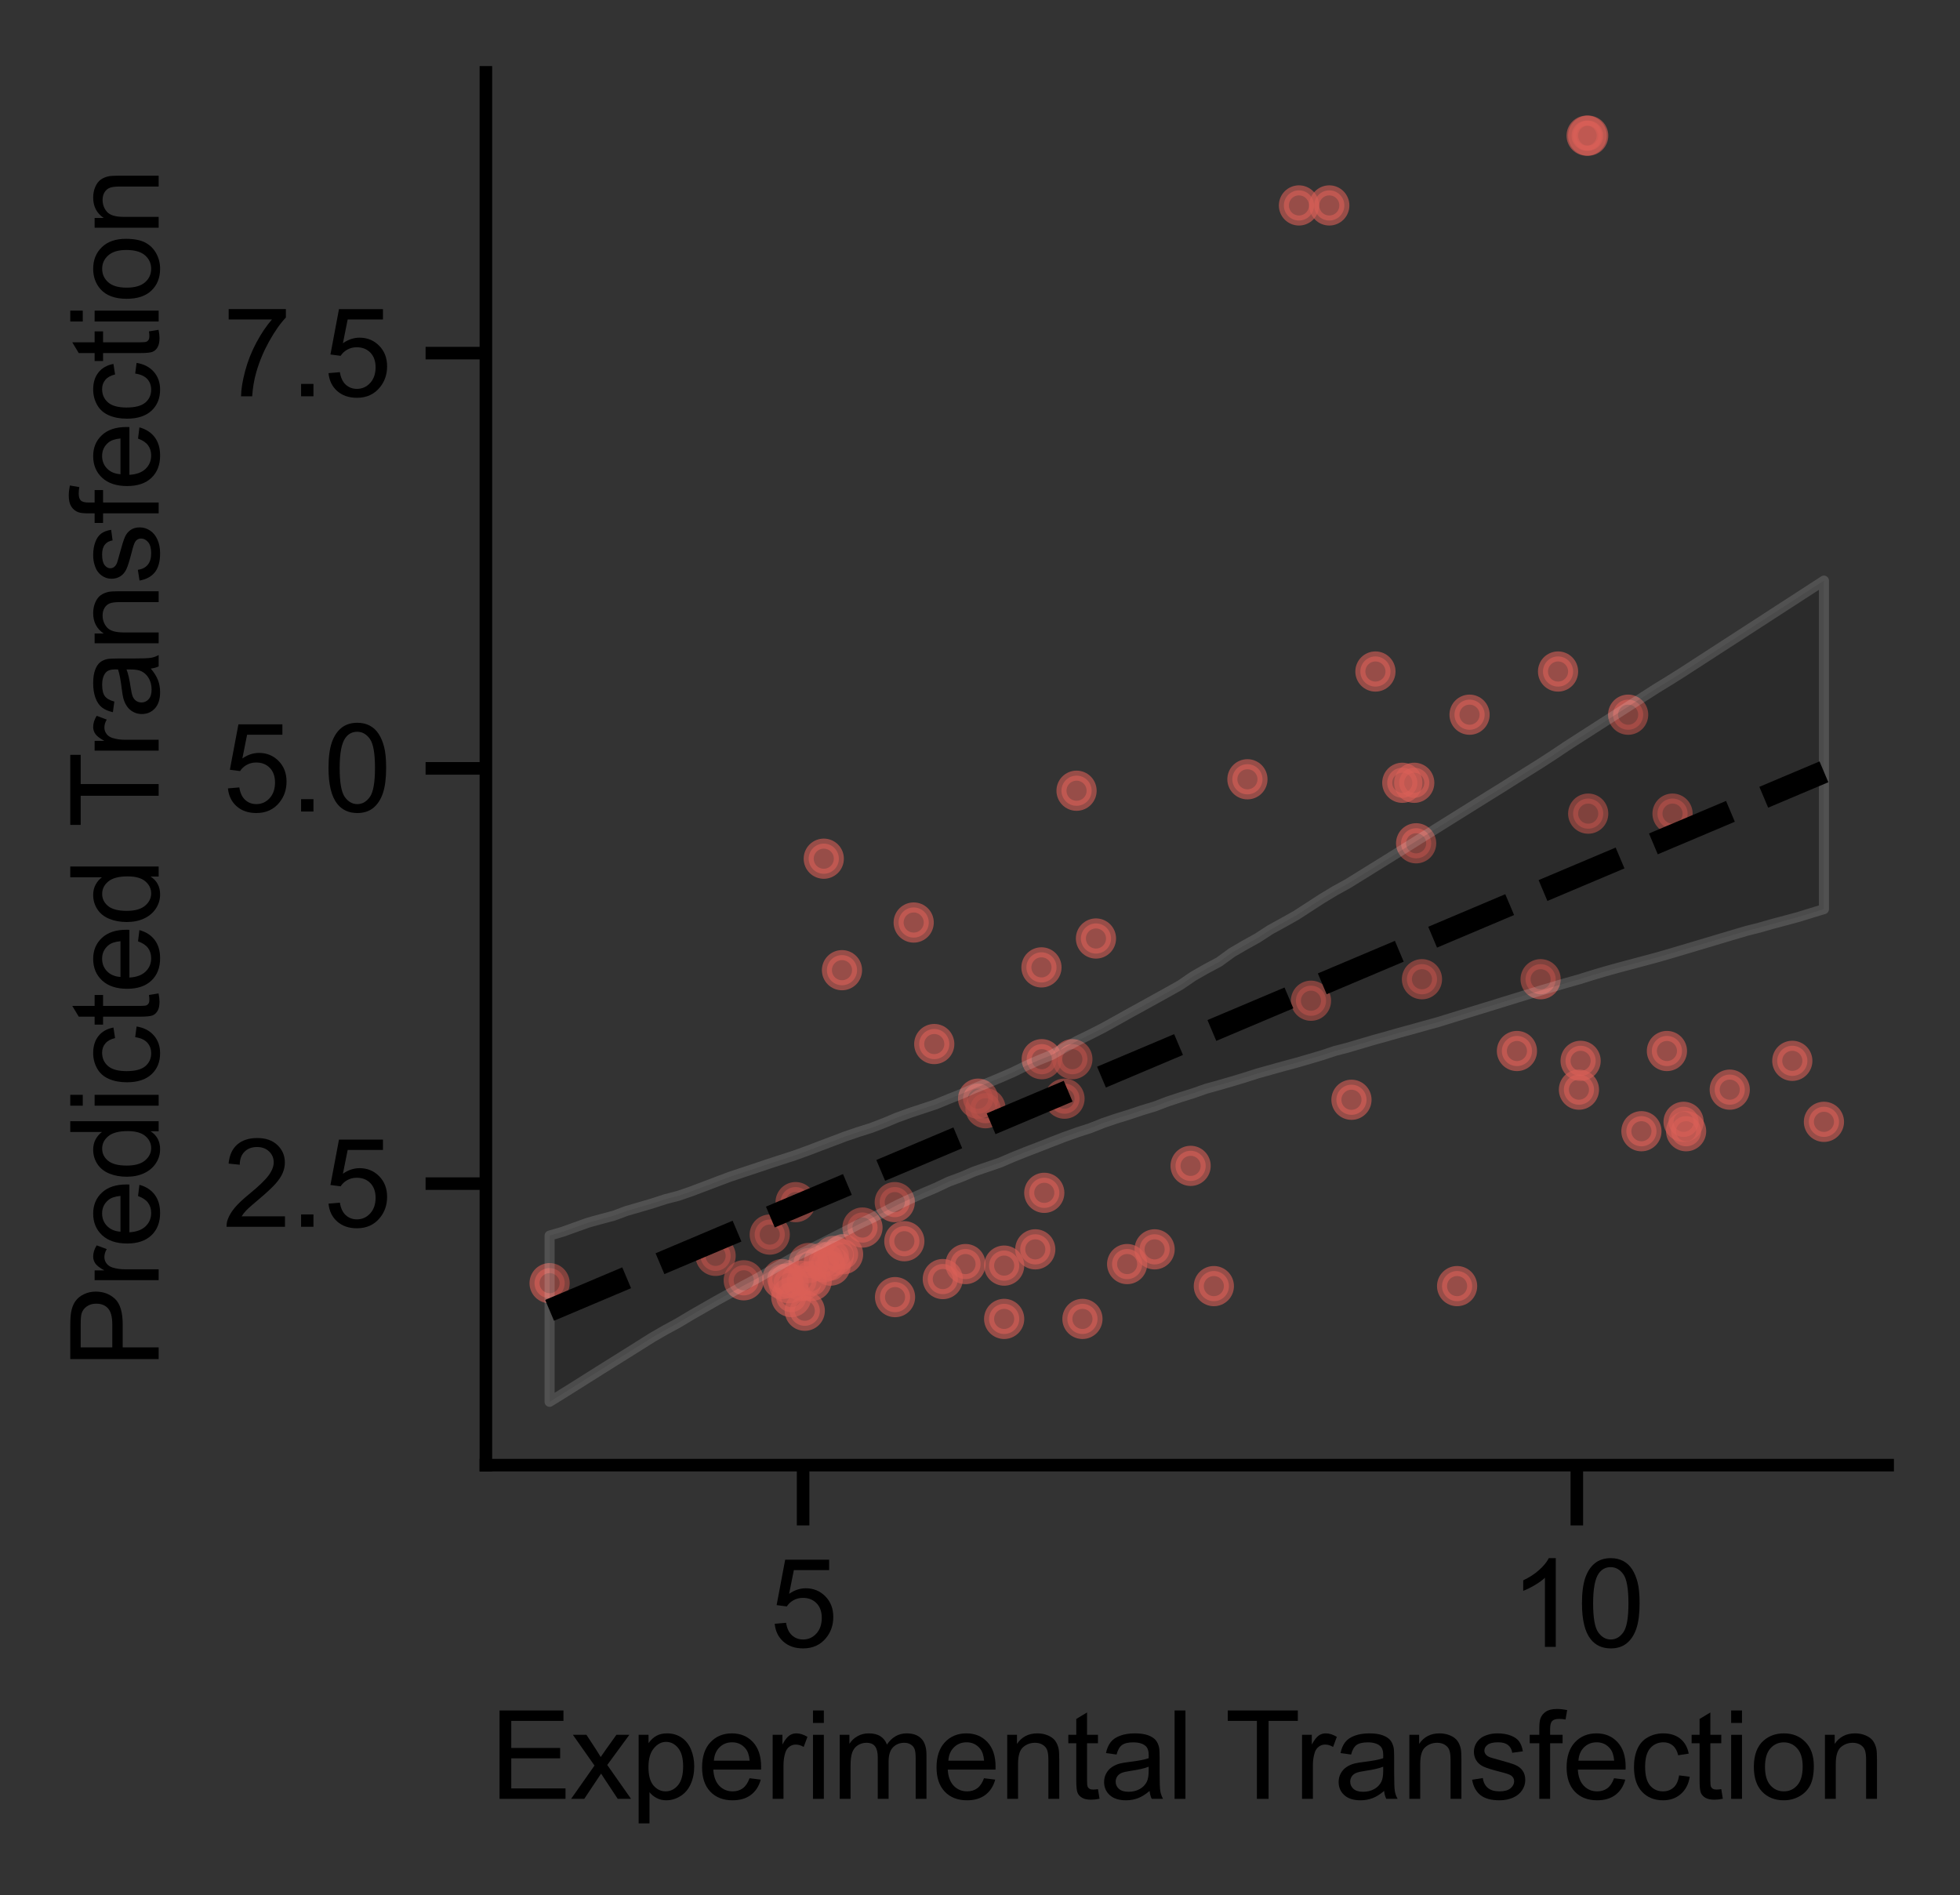 <?xml version="1.0" encoding="utf-8" standalone="no"?>
<!DOCTYPE svg PUBLIC "-//W3C//DTD SVG 1.1//EN"
  "http://www.w3.org/Graphics/SVG/1.1/DTD/svg11.dtd">
<svg xmlns:xlink="http://www.w3.org/1999/xlink" width="195.054pt" height="188.595pt" viewBox="0 0 195.054 188.595" xmlns="http://www.w3.org/2000/svg" version="1.1">
 <rect x="0" y="0" width="195.054" height="188.595" fill="#333333" stroke="none"/>
 <defs>
  <style type="text/css">*{stroke-linejoin: round; stroke-linecap: butt}</style>
 </defs>
 <g id="figure_1">
  <g id="patch_1">
   <path d="M 0 188.595 
L 195.054 188.595 
L 195.054 0 
L 0 0 
L 0 188.595 
z
" style="fill: none"/>
  </g>
  <g id="axes_1">
   <g id="patch_2">
    <path d="M 48.354 145.8 
L 187.854 145.8 
L 187.854 7.2 
L 48.354 7.2 
L 48.354 145.8 
z
" style="fill: none"/>
   </g>
   <g id="matplotlib.axis_1">
    <g id="xtick_1">
     <g id="line2d_1">
      <defs>
       <path id="m40807f1b9c" d="M 0 0 
L 0 6 
" style="stroke: #000000; stroke-width: 1.25"/>
      </defs>
      <g>
       <use xlink:href="#m40807f1b9c" x="79.922" y="145.8" style="stroke: #000000; stroke-width: 1.25"/>
      </g>
     </g>
     <g id="text_1">
      <!-- 5 -->
      <g transform="translate(76.585 163.889) scale(0.12 -0.12)">
       <defs>
        <path id="ArialMT-35" d="M 266 1200 
L 856 1250 
Q 922 819 1161 601 
Q 1400 384 1738 384 
Q 2144 384 2425 690 
Q 2706 997 2706 1503 
Q 2706 1984 2436 2262 
Q 2166 2541 1728 2541 
Q 1456 2541 1237 2417 
Q 1019 2294 894 2097 
L 366 2166 
L 809 4519 
L 3088 4519 
L 3088 3981 
L 1259 3981 
L 1013 2750 
Q 1425 3038 1878 3038 
Q 2478 3038 2890 2622 
Q 3303 2206 3303 1553 
Q 3303 931 2941 478 
Q 2500 -78 1738 -78 
Q 1113 -78 717 272 
Q 322 622 266 1200 
z
" transform="scale(0.016)"/>
       </defs>
       <use xlink:href="#ArialMT-35"/>
      </g>
     </g>
    </g>
    <g id="xtick_2">
     <g id="line2d_2">
      <g>
       <use xlink:href="#m40807f1b9c" x="156.922" y="145.8" style="stroke: #000000; stroke-width: 1.25"/>
      </g>
     </g>
     <g id="text_2">
      <!-- 10 -->
      <g transform="translate(150.249 163.889) scale(0.12 -0.12)">
       <defs>
        <path id="ArialMT-31" d="M 2384 0 
L 1822 0 
L 1822 3584 
Q 1619 3391 1289 3197 
Q 959 3003 697 2906 
L 697 3450 
Q 1169 3672 1522 3987 
Q 1875 4303 2022 4600 
L 2384 4600 
L 2384 0 
z
" transform="scale(0.016)"/>
        <path id="ArialMT-30" d="M 266 2259 
Q 266 3072 433 3567 
Q 600 4063 929 4331 
Q 1259 4600 1759 4600 
Q 2128 4600 2406 4451 
Q 2684 4303 2865 4023 
Q 3047 3744 3150 3342 
Q 3253 2941 3253 2259 
Q 3253 1453 3087 958 
Q 2922 463 2592 192 
Q 2263 -78 1759 -78 
Q 1097 -78 719 397 
Q 266 969 266 2259 
z
M 844 2259 
Q 844 1131 1108 757 
Q 1372 384 1759 384 
Q 2147 384 2411 759 
Q 2675 1134 2675 2259 
Q 2675 3391 2411 3762 
Q 2147 4134 1753 4134 
Q 1366 4134 1134 3806 
Q 844 3388 844 2259 
z
" transform="scale(0.016)"/>
       </defs>
       <use xlink:href="#ArialMT-31"/>
       <use xlink:href="#ArialMT-30" x="55.615"/>
      </g>
     </g>
    </g>
    <g id="text_3">
     <!-- Experimental Transfection -->
     <g transform="translate(48.742 179.01) scale(0.12 -0.12)">
      <defs>
       <path id="ArialMT-45" d="M 506 0 
L 506 4581 
L 3819 4581 
L 3819 4041 
L 1113 4041 
L 1113 2638 
L 3647 2638 
L 3647 2100 
L 1113 2100 
L 1113 541 
L 3925 541 
L 3925 0 
L 506 0 
z
" transform="scale(0.016)"/>
       <path id="ArialMT-78" d="M 47 0 
L 1259 1725 
L 138 3319 
L 841 3319 
L 1350 2541 
Q 1494 2319 1581 2169 
Q 1719 2375 1834 2534 
L 2394 3319 
L 3066 3319 
L 1919 1756 
L 3153 0 
L 2463 0 
L 1781 1031 
L 1600 1309 
L 728 0 
L 47 0 
z
" transform="scale(0.016)"/>
       <path id="ArialMT-70" d="M 422 -1272 
L 422 3319 
L 934 3319 
L 934 2888 
Q 1116 3141 1344 3267 
Q 1572 3394 1897 3394 
Q 2322 3394 2647 3175 
Q 2972 2956 3137 2557 
Q 3303 2159 3303 1684 
Q 3303 1175 3120 767 
Q 2938 359 2589 142 
Q 2241 -75 1856 -75 
Q 1575 -75 1351 44 
Q 1128 163 984 344 
L 984 -1272 
L 422 -1272 
z
M 931 1641 
Q 931 1000 1190 694 
Q 1450 388 1819 388 
Q 2194 388 2461 705 
Q 2728 1022 2728 1688 
Q 2728 2322 2467 2637 
Q 2206 2953 1844 2953 
Q 1484 2953 1207 2617 
Q 931 2281 931 1641 
z
" transform="scale(0.016)"/>
       <path id="ArialMT-65" d="M 2694 1069 
L 3275 997 
Q 3138 488 2766 206 
Q 2394 -75 1816 -75 
Q 1088 -75 661 373 
Q 234 822 234 1631 
Q 234 2469 665 2931 
Q 1097 3394 1784 3394 
Q 2450 3394 2872 2941 
Q 3294 2488 3294 1666 
Q 3294 1616 3291 1516 
L 816 1516 
Q 847 969 1125 678 
Q 1403 388 1819 388 
Q 2128 388 2347 550 
Q 2566 713 2694 1069 
z
M 847 1978 
L 2700 1978 
Q 2663 2397 2488 2606 
Q 2219 2931 1791 2931 
Q 1403 2931 1139 2672 
Q 875 2413 847 1978 
z
" transform="scale(0.016)"/>
       <path id="ArialMT-72" d="M 416 0 
L 416 3319 
L 922 3319 
L 922 2816 
Q 1116 3169 1280 3281 
Q 1444 3394 1641 3394 
Q 1925 3394 2219 3213 
L 2025 2691 
Q 1819 2813 1613 2813 
Q 1428 2813 1281 2702 
Q 1134 2591 1072 2394 
Q 978 2094 978 1738 
L 978 0 
L 416 0 
z
" transform="scale(0.016)"/>
       <path id="ArialMT-69" d="M 425 3934 
L 425 4581 
L 988 4581 
L 988 3934 
L 425 3934 
z
M 425 0 
L 425 3319 
L 988 3319 
L 988 0 
L 425 0 
z
" transform="scale(0.016)"/>
       <path id="ArialMT-6d" d="M 422 0 
L 422 3319 
L 925 3319 
L 925 2853 
Q 1081 3097 1340 3245 
Q 1600 3394 1931 3394 
Q 2300 3394 2536 3241 
Q 2772 3088 2869 2813 
Q 3263 3394 3894 3394 
Q 4388 3394 4653 3120 
Q 4919 2847 4919 2278 
L 4919 0 
L 4359 0 
L 4359 2091 
Q 4359 2428 4304 2576 
Q 4250 2725 4106 2815 
Q 3963 2906 3769 2906 
Q 3419 2906 3187 2673 
Q 2956 2441 2956 1928 
L 2956 0 
L 2394 0 
L 2394 2156 
Q 2394 2531 2256 2718 
Q 2119 2906 1806 2906 
Q 1569 2906 1367 2781 
Q 1166 2656 1075 2415 
Q 984 2175 984 1722 
L 984 0 
L 422 0 
z
" transform="scale(0.016)"/>
       <path id="ArialMT-6e" d="M 422 0 
L 422 3319 
L 928 3319 
L 928 2847 
Q 1294 3394 1984 3394 
Q 2284 3394 2536 3286 
Q 2788 3178 2913 3003 
Q 3038 2828 3088 2588 
Q 3119 2431 3119 2041 
L 3119 0 
L 2556 0 
L 2556 2019 
Q 2556 2363 2490 2533 
Q 2425 2703 2258 2804 
Q 2091 2906 1866 2906 
Q 1506 2906 1245 2678 
Q 984 2450 984 1813 
L 984 0 
L 422 0 
z
" transform="scale(0.016)"/>
       <path id="ArialMT-74" d="M 1650 503 
L 1731 6 
Q 1494 -44 1306 -44 
Q 1000 -44 831 53 
Q 663 150 594 308 
Q 525 466 525 972 
L 525 2881 
L 113 2881 
L 113 3319 
L 525 3319 
L 525 4141 
L 1084 4478 
L 1084 3319 
L 1650 3319 
L 1650 2881 
L 1084 2881 
L 1084 941 
Q 1084 700 1114 631 
Q 1144 563 1211 522 
Q 1278 481 1403 481 
Q 1497 481 1650 503 
z
" transform="scale(0.016)"/>
       <path id="ArialMT-61" d="M 2588 409 
Q 2275 144 1986 34 
Q 1697 -75 1366 -75 
Q 819 -75 525 192 
Q 231 459 231 875 
Q 231 1119 342 1320 
Q 453 1522 633 1644 
Q 813 1766 1038 1828 
Q 1203 1872 1538 1913 
Q 2219 1994 2541 2106 
Q 2544 2222 2544 2253 
Q 2544 2597 2384 2738 
Q 2169 2928 1744 2928 
Q 1347 2928 1158 2789 
Q 969 2650 878 2297 
L 328 2372 
Q 403 2725 575 2942 
Q 747 3159 1072 3276 
Q 1397 3394 1825 3394 
Q 2250 3394 2515 3294 
Q 2781 3194 2906 3042 
Q 3031 2891 3081 2659 
Q 3109 2516 3109 2141 
L 3109 1391 
Q 3109 606 3145 398 
Q 3181 191 3288 0 
L 2700 0 
Q 2613 175 2588 409 
z
M 2541 1666 
Q 2234 1541 1622 1453 
Q 1275 1403 1131 1340 
Q 988 1278 909 1158 
Q 831 1038 831 891 
Q 831 666 1001 516 
Q 1172 366 1500 366 
Q 1825 366 2078 508 
Q 2331 650 2450 897 
Q 2541 1088 2541 1459 
L 2541 1666 
z
" transform="scale(0.016)"/>
       <path id="ArialMT-6c" d="M 409 0 
L 409 4581 
L 972 4581 
L 972 0 
L 409 0 
z
" transform="scale(0.016)"/>
       <path id="ArialMT-20" transform="scale(0.016)"/>
       <path id="ArialMT-54" d="M 1659 0 
L 1659 4041 
L 150 4041 
L 150 4581 
L 3781 4581 
L 3781 4041 
L 2266 4041 
L 2266 0 
L 1659 0 
z
" transform="scale(0.016)"/>
       <path id="ArialMT-73" d="M 197 991 
L 753 1078 
Q 800 744 1014 566 
Q 1228 388 1613 388 
Q 2000 388 2187 545 
Q 2375 703 2375 916 
Q 2375 1106 2209 1216 
Q 2094 1291 1634 1406 
Q 1016 1563 777 1677 
Q 538 1791 414 1992 
Q 291 2194 291 2438 
Q 291 2659 392 2848 
Q 494 3038 669 3163 
Q 800 3259 1026 3326 
Q 1253 3394 1513 3394 
Q 1903 3394 2198 3281 
Q 2494 3169 2634 2976 
Q 2775 2784 2828 2463 
L 2278 2388 
Q 2241 2644 2061 2787 
Q 1881 2931 1553 2931 
Q 1166 2931 1000 2803 
Q 834 2675 834 2503 
Q 834 2394 903 2306 
Q 972 2216 1119 2156 
Q 1203 2125 1616 2013 
Q 2213 1853 2448 1751 
Q 2684 1650 2818 1456 
Q 2953 1263 2953 975 
Q 2953 694 2789 445 
Q 2625 197 2315 61 
Q 2006 -75 1616 -75 
Q 969 -75 630 194 
Q 291 463 197 991 
z
" transform="scale(0.016)"/>
       <path id="ArialMT-66" d="M 556 0 
L 556 2881 
L 59 2881 
L 59 3319 
L 556 3319 
L 556 3672 
Q 556 4006 616 4169 
Q 697 4388 901 4523 
Q 1106 4659 1475 4659 
Q 1713 4659 2000 4603 
L 1916 4113 
Q 1741 4144 1584 4144 
Q 1328 4144 1222 4034 
Q 1116 3925 1116 3625 
L 1116 3319 
L 1763 3319 
L 1763 2881 
L 1116 2881 
L 1116 0 
L 556 0 
z
" transform="scale(0.016)"/>
       <path id="ArialMT-63" d="M 2588 1216 
L 3141 1144 
Q 3050 572 2676 248 
Q 2303 -75 1759 -75 
Q 1078 -75 664 370 
Q 250 816 250 1647 
Q 250 2184 428 2587 
Q 606 2991 970 3192 
Q 1334 3394 1763 3394 
Q 2303 3394 2647 3120 
Q 2991 2847 3088 2344 
L 2541 2259 
Q 2463 2594 2264 2762 
Q 2066 2931 1784 2931 
Q 1359 2931 1093 2626 
Q 828 2322 828 1663 
Q 828 994 1084 691 
Q 1341 388 1753 388 
Q 2084 388 2306 591 
Q 2528 794 2588 1216 
z
" transform="scale(0.016)"/>
       <path id="ArialMT-6f" d="M 213 1659 
Q 213 2581 725 3025 
Q 1153 3394 1769 3394 
Q 2453 3394 2887 2945 
Q 3322 2497 3322 1706 
Q 3322 1066 3130 698 
Q 2938 331 2570 128 
Q 2203 -75 1769 -75 
Q 1072 -75 642 372 
Q 213 819 213 1659 
z
M 791 1659 
Q 791 1022 1069 705 
Q 1347 388 1769 388 
Q 2188 388 2466 706 
Q 2744 1025 2744 1678 
Q 2744 2294 2464 2611 
Q 2184 2928 1769 2928 
Q 1347 2928 1069 2612 
Q 791 2297 791 1659 
z
" transform="scale(0.016)"/>
      </defs>
      <use xlink:href="#ArialMT-45"/>
      <use xlink:href="#ArialMT-78" x="66.699"/>
      <use xlink:href="#ArialMT-70" x="116.699"/>
      <use xlink:href="#ArialMT-65" x="172.314"/>
      <use xlink:href="#ArialMT-72" x="227.93"/>
      <use xlink:href="#ArialMT-69" x="261.23"/>
      <use xlink:href="#ArialMT-6d" x="283.447"/>
      <use xlink:href="#ArialMT-65" x="366.748"/>
      <use xlink:href="#ArialMT-6e" x="422.363"/>
      <use xlink:href="#ArialMT-74" x="477.979"/>
      <use xlink:href="#ArialMT-61" x="505.762"/>
      <use xlink:href="#ArialMT-6c" x="561.377"/>
      <use xlink:href="#ArialMT-20" x="583.594"/>
      <use xlink:href="#ArialMT-54" x="609.627"/>
      <use xlink:href="#ArialMT-72" x="666.961"/>
      <use xlink:href="#ArialMT-61" x="700.262"/>
      <use xlink:href="#ArialMT-6e" x="755.877"/>
      <use xlink:href="#ArialMT-73" x="811.492"/>
      <use xlink:href="#ArialMT-66" x="861.492"/>
      <use xlink:href="#ArialMT-65" x="889.275"/>
      <use xlink:href="#ArialMT-63" x="944.891"/>
      <use xlink:href="#ArialMT-74" x="994.891"/>
      <use xlink:href="#ArialMT-69" x="1022.674"/>
      <use xlink:href="#ArialMT-6f" x="1044.891"/>
      <use xlink:href="#ArialMT-6e" x="1100.506"/>
     </g>
    </g>
   </g>
   <g id="matplotlib.axis_2">
    <g id="ytick_1">
     <g id="line2d_3">
      <defs>
       <path id="m0a7c6d5977" d="M 0 0 
L -6 0 
" style="stroke: #000000; stroke-width: 1.25"/>
      </defs>
      <g>
       <use xlink:href="#m0a7c6d5977" x="48.354" y="117.786" style="stroke: #000000; stroke-width: 1.25"/>
      </g>
     </g>
     <g id="text_4">
      <!-- 2.5 -->
      <g transform="translate(22.174 122.081) scale(0.12 -0.12)">
       <defs>
        <path id="ArialMT-32" d="M 3222 541 
L 3222 0 
L 194 0 
Q 188 203 259 391 
Q 375 700 629 1000 
Q 884 1300 1366 1694 
Q 2113 2306 2375 2664 
Q 2638 3022 2638 3341 
Q 2638 3675 2398 3904 
Q 2159 4134 1775 4134 
Q 1369 4134 1125 3890 
Q 881 3647 878 3216 
L 300 3275 
Q 359 3922 746 4261 
Q 1134 4600 1788 4600 
Q 2447 4600 2831 4234 
Q 3216 3869 3216 3328 
Q 3216 3053 3103 2787 
Q 2991 2522 2730 2228 
Q 2469 1934 1863 1422 
Q 1356 997 1212 845 
Q 1069 694 975 541 
L 3222 541 
z
" transform="scale(0.016)"/>
        <path id="ArialMT-2e" d="M 581 0 
L 581 641 
L 1222 641 
L 1222 0 
L 581 0 
z
" transform="scale(0.016)"/>
       </defs>
       <use xlink:href="#ArialMT-32"/>
       <use xlink:href="#ArialMT-2e" x="55.615"/>
       <use xlink:href="#ArialMT-35" x="83.398"/>
      </g>
     </g>
    </g>
    <g id="ytick_2">
     <g id="line2d_4">
      <g>
       <use xlink:href="#m0a7c6d5977" x="48.354" y="76.464" style="stroke: #000000; stroke-width: 1.25"/>
      </g>
     </g>
     <g id="text_5">
      <!-- 5.0 -->
      <g transform="translate(22.174 80.758) scale(0.12 -0.12)">
       <use xlink:href="#ArialMT-35"/>
       <use xlink:href="#ArialMT-2e" x="55.615"/>
       <use xlink:href="#ArialMT-30" x="83.398"/>
      </g>
     </g>
    </g>
    <g id="ytick_3">
     <g id="line2d_5">
      <g>
       <use xlink:href="#m0a7c6d5977" x="48.354" y="35.141" style="stroke: #000000; stroke-width: 1.25"/>
      </g>
     </g>
     <g id="text_6">
      <!-- 7.5 -->
      <g transform="translate(22.174 39.436) scale(0.12 -0.12)">
       <defs>
        <path id="ArialMT-37" d="M 303 3981 
L 303 4522 
L 3269 4522 
L 3269 4084 
Q 2831 3619 2401 2847 
Q 1972 2075 1738 1259 
Q 1569 684 1522 0 
L 944 0 
Q 953 541 1156 1306 
Q 1359 2072 1739 2783 
Q 2119 3494 2547 3981 
L 303 3981 
z
" transform="scale(0.016)"/>
       </defs>
       <use xlink:href="#ArialMT-37"/>
       <use xlink:href="#ArialMT-2e" x="55.615"/>
       <use xlink:href="#ArialMT-35" x="83.398"/>
      </g>
     </g>
    </g>
    <g id="text_7">
     <!-- Predicted Transfection -->
     <g transform="translate(15.789 136.195) rotate(-90) scale(0.12 -0.12)">
      <defs>
       <path id="ArialMT-50" d="M 494 0 
L 494 4581 
L 2222 4581 
Q 2678 4581 2919 4538 
Q 3256 4481 3484 4323 
Q 3713 4166 3852 3881 
Q 3991 3597 3991 3256 
Q 3991 2672 3619 2267 
Q 3247 1863 2275 1863 
L 1100 1863 
L 1100 0 
L 494 0 
z
M 1100 2403 
L 2284 2403 
Q 2872 2403 3119 2622 
Q 3366 2841 3366 3238 
Q 3366 3525 3220 3729 
Q 3075 3934 2838 4000 
Q 2684 4041 2272 4041 
L 1100 4041 
L 1100 2403 
z
" transform="scale(0.016)"/>
       <path id="ArialMT-64" d="M 2575 0 
L 2575 419 
Q 2259 -75 1647 -75 
Q 1250 -75 917 144 
Q 584 363 401 755 
Q 219 1147 219 1656 
Q 219 2153 384 2558 
Q 550 2963 881 3178 
Q 1213 3394 1622 3394 
Q 1922 3394 2156 3267 
Q 2391 3141 2538 2938 
L 2538 4581 
L 3097 4581 
L 3097 0 
L 2575 0 
z
M 797 1656 
Q 797 1019 1065 703 
Q 1334 388 1700 388 
Q 2069 388 2326 689 
Q 2584 991 2584 1609 
Q 2584 2291 2321 2609 
Q 2059 2928 1675 2928 
Q 1300 2928 1048 2622 
Q 797 2316 797 1656 
z
" transform="scale(0.016)"/>
      </defs>
      <use xlink:href="#ArialMT-50"/>
      <use xlink:href="#ArialMT-72" x="66.699"/>
      <use xlink:href="#ArialMT-65" x="100"/>
      <use xlink:href="#ArialMT-64" x="155.615"/>
      <use xlink:href="#ArialMT-69" x="211.23"/>
      <use xlink:href="#ArialMT-63" x="233.447"/>
      <use xlink:href="#ArialMT-74" x="283.447"/>
      <use xlink:href="#ArialMT-65" x="311.23"/>
      <use xlink:href="#ArialMT-64" x="366.846"/>
      <use xlink:href="#ArialMT-20" x="422.461"/>
      <use xlink:href="#ArialMT-54" x="448.494"/>
      <use xlink:href="#ArialMT-72" x="505.828"/>
      <use xlink:href="#ArialMT-61" x="539.129"/>
      <use xlink:href="#ArialMT-6e" x="594.744"/>
      <use xlink:href="#ArialMT-73" x="650.359"/>
      <use xlink:href="#ArialMT-66" x="700.359"/>
      <use xlink:href="#ArialMT-65" x="728.143"/>
      <use xlink:href="#ArialMT-63" x="783.758"/>
      <use xlink:href="#ArialMT-74" x="833.758"/>
      <use xlink:href="#ArialMT-69" x="861.541"/>
      <use xlink:href="#ArialMT-6f" x="883.758"/>
      <use xlink:href="#ArialMT-6e" x="939.373"/>
     </g>
    </g>
   </g>
   <g id="PathCollection_1">
    <defs>
     <path id="m0effdf9fe5" d="M 0 1.5 
C 0.398 1.5 0.779 1.342 1.061 1.061 
C 1.342 0.779 1.5 0.398 1.5 0 
C 1.5 -0.398 1.342 -0.779 1.061 -1.061 
C 0.779 -1.342 0.398 -1.5 0 -1.5 
C -0.398 -1.5 -0.779 -1.342 -1.061 -1.061 
C -1.342 -0.779 -1.5 -0.398 -1.5 0 
C -1.5 0.398 -1.342 0.779 -1.061 1.061 
C -0.779 1.342 -0.398 1.5 0 1.5 
z
" style="stroke: #db5f57; stroke-opacity: 0.6"/>
    </defs>
    <g clip-path="url(#p533e964824)">
     <use xlink:href="#m0effdf9fe5" x="166.446" y="80.968" style="fill: #db5f57; fill-opacity: 0.6; stroke: #db5f57; stroke-opacity: 0.6"/>
     <use xlink:href="#m0effdf9fe5" x="157.899" y="13.5" style="fill: #db5f57; fill-opacity: 0.6; stroke: #db5f57; stroke-opacity: 0.6"/>
     <use xlink:href="#m0effdf9fe5" x="158.053" y="80.968" style="fill: #db5f57; fill-opacity: 0.6; stroke: #db5f57; stroke-opacity: 0.6"/>
     <use xlink:href="#m0effdf9fe5" x="158.053" y="13.5" style="fill: #db5f57; fill-opacity: 0.6; stroke: #db5f57; stroke-opacity: 0.6"/>
     <use xlink:href="#m0effdf9fe5" x="90.928" y="91.804" style="fill: #db5f57; fill-opacity: 0.6; stroke: #db5f57; stroke-opacity: 0.6"/>
     <use xlink:href="#m0effdf9fe5" x="81.98" y="85.452" style="fill: #db5f57; fill-opacity: 0.6; stroke: #db5f57; stroke-opacity: 0.6"/>
     <use xlink:href="#m0effdf9fe5" x="163.35" y="112.572" style="fill: #db5f57; fill-opacity: 0.6; stroke: #db5f57; stroke-opacity: 0.6"/>
     <use xlink:href="#m0effdf9fe5" x="129.268" y="20.444" style="fill: #db5f57; fill-opacity: 0.6; stroke: #db5f57; stroke-opacity: 0.6"/>
     <use xlink:href="#m0effdf9fe5" x="167.797" y="112.572" style="fill: #db5f57; fill-opacity: 0.6; stroke: #db5f57; stroke-opacity: 0.6"/>
     <use xlink:href="#m0effdf9fe5" x="132.287" y="20.444" style="fill: #db5f57; fill-opacity: 0.6; stroke: #db5f57; stroke-opacity: 0.6"/>
     <use xlink:href="#m0effdf9fe5" x="74.017" y="127.407" style="fill: #db5f57; fill-opacity: 0.6; stroke: #db5f57; stroke-opacity: 0.6"/>
     <use xlink:href="#m0effdf9fe5" x="124.14" y="77.549" style="fill: #db5f57; fill-opacity: 0.6; stroke: #db5f57; stroke-opacity: 0.6"/>
     <use xlink:href="#m0effdf9fe5" x="141.51" y="97.446" style="fill: #db5f57; fill-opacity: 0.6; stroke: #db5f57; stroke-opacity: 0.6"/>
     <use xlink:href="#m0effdf9fe5" x="140.742" y="77.898" style="fill: #db5f57; fill-opacity: 0.6; stroke: #db5f57; stroke-opacity: 0.6"/>
     <use xlink:href="#m0effdf9fe5" x="153.318" y="97.446" style="fill: #db5f57; fill-opacity: 0.6; stroke: #db5f57; stroke-opacity: 0.6"/>
     <use xlink:href="#m0effdf9fe5" x="139.552" y="77.898" style="fill: #db5f57; fill-opacity: 0.6; stroke: #db5f57; stroke-opacity: 0.6"/>
     <use xlink:href="#m0effdf9fe5" x="109.068" y="93.394" style="fill: #db5f57; fill-opacity: 0.6; stroke: #db5f57; stroke-opacity: 0.6"/>
     <use xlink:href="#m0effdf9fe5" x="107.135" y="78.688" style="fill: #db5f57; fill-opacity: 0.6; stroke: #db5f57; stroke-opacity: 0.6"/>
     <use xlink:href="#m0effdf9fe5" x="172.139" y="108.436" style="fill: #db5f57; fill-opacity: 0.6; stroke: #db5f57; stroke-opacity: 0.6"/>
     <use xlink:href="#m0effdf9fe5" x="155.053" y="66.825" style="fill: #db5f57; fill-opacity: 0.6; stroke: #db5f57; stroke-opacity: 0.6"/>
     <use xlink:href="#m0effdf9fe5" x="157.132" y="108.436" style="fill: #db5f57; fill-opacity: 0.6; stroke: #db5f57; stroke-opacity: 0.6"/>
     <use xlink:href="#m0effdf9fe5" x="136.879" y="66.825" style="fill: #db5f57; fill-opacity: 0.6; stroke: #db5f57; stroke-opacity: 0.6"/>
     <use xlink:href="#m0effdf9fe5" x="80.089" y="130.437" style="fill: #db5f57; fill-opacity: 0.6; stroke: #db5f57; stroke-opacity: 0.6"/>
     <use xlink:href="#m0effdf9fe5" x="140.929" y="83.918" style="fill: #db5f57; fill-opacity: 0.6; stroke: #db5f57; stroke-opacity: 0.6"/>
     <use xlink:href="#m0effdf9fe5" x="178.365" y="105.567" style="fill: #db5f57; fill-opacity: 0.6; stroke: #db5f57; stroke-opacity: 0.6"/>
     <use xlink:href="#m0effdf9fe5" x="162.028" y="71.122" style="fill: #db5f57; fill-opacity: 0.6; stroke: #db5f57; stroke-opacity: 0.6"/>
     <use xlink:href="#m0effdf9fe5" x="157.298" y="105.567" style="fill: #db5f57; fill-opacity: 0.6; stroke: #db5f57; stroke-opacity: 0.6"/>
     <use xlink:href="#m0effdf9fe5" x="146.246" y="71.122" style="fill: #db5f57; fill-opacity: 0.6; stroke: #db5f57; stroke-opacity: 0.6"/>
     <use xlink:href="#m0effdf9fe5" x="103.924" y="118.703" style="fill: #db5f57; fill-opacity: 0.6; stroke: #db5f57; stroke-opacity: 0.6"/>
     <use xlink:href="#m0effdf9fe5" x="92.975" y="103.897" style="fill: #db5f57; fill-opacity: 0.6; stroke: #db5f57; stroke-opacity: 0.6"/>
     <use xlink:href="#m0effdf9fe5" x="112.17" y="125.792" style="fill: #db5f57; fill-opacity: 0.6; stroke: #db5f57; stroke-opacity: 0.6"/>
     <use xlink:href="#m0effdf9fe5" x="165.888" y="104.59" style="fill: #db5f57; fill-opacity: 0.6; stroke: #db5f57; stroke-opacity: 0.6"/>
     <use xlink:href="#m0effdf9fe5" x="96.086" y="125.792" style="fill: #db5f57; fill-opacity: 0.6; stroke: #db5f57; stroke-opacity: 0.6"/>
     <use xlink:href="#m0effdf9fe5" x="150.961" y="104.59" style="fill: #db5f57; fill-opacity: 0.6; stroke: #db5f57; stroke-opacity: 0.6"/>
     <use xlink:href="#m0effdf9fe5" x="80.784" y="127.463" style="fill: #db5f57; fill-opacity: 0.6; stroke: #db5f57; stroke-opacity: 0.6"/>
     <use xlink:href="#m0effdf9fe5" x="134.494" y="109.442" style="fill: #db5f57; fill-opacity: 0.6; stroke: #db5f57; stroke-opacity: 0.6"/>
     <use xlink:href="#m0effdf9fe5" x="120.799" y="127.985" style="fill: #db5f57; fill-opacity: 0.6; stroke: #db5f57; stroke-opacity: 0.6"/>
     <use xlink:href="#m0effdf9fe5" x="106.719" y="105.404" style="fill: #db5f57; fill-opacity: 0.6; stroke: #db5f57; stroke-opacity: 0.6"/>
     <use xlink:href="#m0effdf9fe5" x="145.007" y="127.985" style="fill: #db5f57; fill-opacity: 0.6; stroke: #db5f57; stroke-opacity: 0.6"/>
     <use xlink:href="#m0effdf9fe5" x="103.672" y="105.404" style="fill: #db5f57; fill-opacity: 0.6; stroke: #db5f57; stroke-opacity: 0.6"/>
     <use xlink:href="#m0effdf9fe5" x="98.07" y="110.283" style="fill: #db5f57; fill-opacity: 0.6; stroke: #db5f57; stroke-opacity: 0.6"/>
     <use xlink:href="#m0effdf9fe5" x="83.792" y="96.546" style="fill: #db5f57; fill-opacity: 0.6; stroke: #db5f57; stroke-opacity: 0.6"/>
     <use xlink:href="#m0effdf9fe5" x="107.722" y="131.25" style="fill: #db5f57; fill-opacity: 0.6; stroke: #db5f57; stroke-opacity: 0.6"/>
     <use xlink:href="#m0effdf9fe5" x="181.513" y="111.638" style="fill: #db5f57; fill-opacity: 0.6; stroke: #db5f57; stroke-opacity: 0.6"/>
     <use xlink:href="#m0effdf9fe5" x="99.931" y="131.25" style="fill: #db5f57; fill-opacity: 0.6; stroke: #db5f57; stroke-opacity: 0.6"/>
     <use xlink:href="#m0effdf9fe5" x="167.547" y="111.638" style="fill: #db5f57; fill-opacity: 0.6; stroke: #db5f57; stroke-opacity: 0.6"/>
     <use xlink:href="#m0effdf9fe5" x="81.988" y="125.602" style="fill: #db5f57; fill-opacity: 0.6; stroke: #db5f57; stroke-opacity: 0.6"/>
     <use xlink:href="#m0effdf9fe5" x="130.465" y="99.586" style="fill: #db5f57; fill-opacity: 0.6; stroke: #db5f57; stroke-opacity: 0.6"/>
     <use xlink:href="#m0effdf9fe5" x="77.854" y="127.285" style="fill: #db5f57; fill-opacity: 0.6; stroke: #db5f57; stroke-opacity: 0.6"/>
     <use xlink:href="#m0effdf9fe5" x="82.654" y="125.946" style="fill: #db5f57; fill-opacity: 0.6; stroke: #db5f57; stroke-opacity: 0.6"/>
     <use xlink:href="#m0effdf9fe5" x="93.825" y="127.285" style="fill: #db5f57; fill-opacity: 0.6; stroke: #db5f57; stroke-opacity: 0.6"/>
     <use xlink:href="#m0effdf9fe5" x="99.931" y="125.946" style="fill: #db5f57; fill-opacity: 0.6; stroke: #db5f57; stroke-opacity: 0.6"/>
     <use xlink:href="#m0effdf9fe5" x="80.469" y="125.687" style="fill: #db5f57; fill-opacity: 0.6; stroke: #db5f57; stroke-opacity: 0.6"/>
     <use xlink:href="#m0effdf9fe5" x="83.901" y="124.815" style="fill: #db5f57; fill-opacity: 0.6; stroke: #db5f57; stroke-opacity: 0.6"/>
     <use xlink:href="#m0effdf9fe5" x="78.744" y="129.08" style="fill: #db5f57; fill-opacity: 0.6; stroke: #db5f57; stroke-opacity: 0.6"/>
     <use xlink:href="#m0effdf9fe5" x="103.029" y="124.327" style="fill: #db5f57; fill-opacity: 0.6; stroke: #db5f57; stroke-opacity: 0.6"/>
     <use xlink:href="#m0effdf9fe5" x="89.072" y="129.08" style="fill: #db5f57; fill-opacity: 0.6; stroke: #db5f57; stroke-opacity: 0.6"/>
     <use xlink:href="#m0effdf9fe5" x="114.903" y="124.327" style="fill: #db5f57; fill-opacity: 0.6; stroke: #db5f57; stroke-opacity: 0.6"/>
     <use xlink:href="#m0effdf9fe5" x="79.772" y="127.458" style="fill: #db5f57; fill-opacity: 0.6; stroke: #db5f57; stroke-opacity: 0.6"/>
     <use xlink:href="#m0effdf9fe5" x="118.487" y="116.02" style="fill: #db5f57; fill-opacity: 0.6; stroke: #db5f57; stroke-opacity: 0.6"/>
     <use xlink:href="#m0effdf9fe5" x="71.215" y="124.975" style="fill: #db5f57; fill-opacity: 0.6; stroke: #db5f57; stroke-opacity: 0.6"/>
     <use xlink:href="#m0effdf9fe5" x="79.178" y="119.628" style="fill: #db5f57; fill-opacity: 0.6; stroke: #db5f57; stroke-opacity: 0.6"/>
     <use xlink:href="#m0effdf9fe5" x="82.978" y="124.975" style="fill: #db5f57; fill-opacity: 0.6; stroke: #db5f57; stroke-opacity: 0.6"/>
     <use xlink:href="#m0effdf9fe5" x="89.045" y="119.628" style="fill: #db5f57; fill-opacity: 0.6; stroke: #db5f57; stroke-opacity: 0.6"/>
     <use xlink:href="#m0effdf9fe5" x="89.997" y="123.517" style="fill: #db5f57; fill-opacity: 0.6; stroke: #db5f57; stroke-opacity: 0.6"/>
     <use xlink:href="#m0effdf9fe5" x="85.831" y="122.158" style="fill: #db5f57; fill-opacity: 0.6; stroke: #db5f57; stroke-opacity: 0.6"/>
     <use xlink:href="#m0effdf9fe5" x="54.695" y="127.693" style="fill: #db5f57; fill-opacity: 0.6; stroke: #db5f57; stroke-opacity: 0.6"/>
     <use xlink:href="#m0effdf9fe5" x="97.337" y="109.333" style="fill: #db5f57; fill-opacity: 0.6; stroke: #db5f57; stroke-opacity: 0.6"/>
     <use xlink:href="#m0effdf9fe5" x="78.481" y="127.693" style="fill: #db5f57; fill-opacity: 0.6; stroke: #db5f57; stroke-opacity: 0.6"/>
     <use xlink:href="#m0effdf9fe5" x="105.936" y="109.333" style="fill: #db5f57; fill-opacity: 0.6; stroke: #db5f57; stroke-opacity: 0.6"/>
     <use xlink:href="#m0effdf9fe5" x="76.603" y="122.859" style="fill: #db5f57; fill-opacity: 0.6; stroke: #db5f57; stroke-opacity: 0.6"/>
     <use xlink:href="#m0effdf9fe5" x="103.643" y="96.268" style="fill: #db5f57; fill-opacity: 0.6; stroke: #db5f57; stroke-opacity: 0.6"/>
    </g>
   </g>
   <g id="PolyCollection_1">
    <defs>
     <path id="m1ce41d811e" d="M 54.695 -65.638 
L 54.695 -49.095 
L 55.976 -49.891 
L 57.257 -50.693 
L 58.538 -51.5 
L 59.819 -52.306 
L 61.1 -53.109 
L 62.381 -53.909 
L 63.662 -54.714 
L 64.943 -55.519 
L 66.224 -56.257 
L 67.505 -56.953 
L 68.786 -57.721 
L 70.067 -58.454 
L 71.348 -59.186 
L 72.629 -59.89 
L 73.91 -60.618 
L 75.191 -61.296 
L 76.472 -62.032 
L 77.753 -62.789 
L 79.034 -63.524 
L 80.315 -64.137 
L 81.596 -64.782 
L 82.877 -65.43 
L 84.158 -66.086 
L 85.439 -66.752 
L 86.72 -67.361 
L 88.001 -68.005 
L 89.282 -68.677 
L 90.563 -69.278 
L 91.844 -69.851 
L 93.125 -70.396 
L 94.406 -71.002 
L 95.687 -71.478 
L 96.968 -72.025 
L 98.249 -72.466 
L 99.53 -72.901 
L 100.811 -73.454 
L 102.092 -73.968 
L 103.373 -74.46 
L 104.654 -74.962 
L 105.935 -75.458 
L 107.216 -75.914 
L 108.497 -76.329 
L 109.778 -76.837 
L 111.059 -77.273 
L 112.34 -77.67 
L 113.621 -78.098 
L 114.902 -78.485 
L 116.183 -78.972 
L 117.464 -79.398 
L 118.745 -79.8 
L 120.026 -80.25 
L 121.307 -80.607 
L 122.588 -80.976 
L 123.869 -81.362 
L 125.15 -81.773 
L 126.431 -82.13 
L 127.712 -82.487 
L 128.993 -82.831 
L 130.274 -83.203 
L 131.555 -83.581 
L 132.836 -84.008 
L 134.117 -84.34 
L 135.398 -84.718 
L 136.679 -85.097 
L 137.96 -85.45 
L 139.241 -85.817 
L 140.522 -86.164 
L 141.803 -86.525 
L 143.084 -86.876 
L 144.365 -87.271 
L 145.646 -87.667 
L 146.927 -88.061 
L 148.208 -88.455 
L 149.489 -88.851 
L 150.77 -89.246 
L 152.051 -89.642 
L 153.332 -90.027 
L 154.613 -90.407 
L 155.894 -90.787 
L 157.175 -91.146 
L 158.456 -91.547 
L 159.737 -91.927 
L 161.018 -92.284 
L 162.299 -92.625 
L 163.58 -92.966 
L 164.861 -93.309 
L 166.142 -93.677 
L 167.423 -94.058 
L 168.704 -94.439 
L 169.985 -94.821 
L 171.266 -95.204 
L 172.547 -95.586 
L 173.828 -95.963 
L 175.109 -96.287 
L 176.389 -96.653 
L 177.67 -96.993 
L 178.951 -97.338 
L 180.232 -97.733 
L 181.513 -98.124 
L 181.513 -130.816 
L 181.513 -130.816 
L 180.232 -129.986 
L 178.951 -129.155 
L 177.67 -128.325 
L 176.389 -127.495 
L 175.109 -126.665 
L 173.828 -125.835 
L 172.547 -125.005 
L 171.266 -124.176 
L 169.985 -123.346 
L 168.704 -122.516 
L 167.423 -121.687 
L 166.142 -120.88 
L 164.861 -120.097 
L 163.58 -119.276 
L 162.299 -118.455 
L 161.018 -117.634 
L 159.737 -116.811 
L 158.456 -115.988 
L 157.175 -115.165 
L 155.894 -114.342 
L 154.613 -113.48 
L 153.332 -112.65 
L 152.051 -111.847 
L 150.77 -111.044 
L 149.489 -110.231 
L 148.208 -109.439 
L 146.927 -108.639 
L 145.646 -107.839 
L 144.365 -107.039 
L 143.084 -106.238 
L 141.803 -105.436 
L 140.522 -104.633 
L 139.241 -103.83 
L 137.96 -103.03 
L 136.679 -102.236 
L 135.398 -101.441 
L 134.117 -100.647 
L 132.836 -99.942 
L 131.555 -99.167 
L 130.274 -98.338 
L 128.993 -97.507 
L 127.712 -96.786 
L 126.431 -96.085 
L 125.15 -95.253 
L 123.869 -94.541 
L 122.588 -93.793 
L 121.307 -92.861 
L 120.026 -92.179 
L 118.745 -91.446 
L 117.464 -90.569 
L 116.183 -89.849 
L 114.902 -89.139 
L 113.621 -88.431 
L 112.34 -87.727 
L 111.059 -87.01 
L 109.778 -86.3 
L 108.497 -85.648 
L 107.216 -85.023 
L 105.935 -84.333 
L 104.654 -83.61 
L 103.373 -83.092 
L 102.092 -82.527 
L 100.811 -81.898 
L 99.53 -81.342 
L 98.249 -80.808 
L 96.968 -80.291 
L 95.687 -79.736 
L 94.406 -79.226 
L 93.125 -78.698 
L 91.844 -78.274 
L 90.563 -77.849 
L 89.282 -77.386 
L 88.001 -76.851 
L 86.72 -76.358 
L 85.439 -75.954 
L 84.158 -75.519 
L 82.877 -75.033 
L 81.596 -74.55 
L 80.315 -74.062 
L 79.034 -73.6 
L 77.753 -73.186 
L 76.472 -72.769 
L 75.191 -72.337 
L 73.91 -71.915 
L 72.629 -71.487 
L 71.348 -71.004 
L 70.067 -70.519 
L 68.786 -70.034 
L 67.505 -69.595 
L 66.224 -69.262 
L 64.943 -68.845 
L 63.662 -68.468 
L 62.381 -68.099 
L 61.1 -67.623 
L 59.819 -67.281 
L 58.538 -66.927 
L 57.257 -66.469 
L 55.976 -66.01 
L 54.695 -65.638 
z
" style="stroke: #ffffff; stroke-opacity: 0.15"/>
    </defs>
    <g clip-path="url(#p533e964824)">
     <use xlink:href="#m1ce41d811e" x="0" y="188.595" style="fill-opacity: 0.15; stroke: #ffffff; stroke-opacity: 0.15"/>
    </g>
   </g>
   <g id="line2d_6">
    <path d="M 54.695 130.397 
L 55.976 129.855 
L 57.257 129.314 
L 58.538 128.773 
L 59.819 128.231 
L 61.1 127.69 
L 62.381 127.149 
L 63.662 126.607 
L 64.943 126.066 
L 66.224 125.525 
L 67.505 124.983 
L 68.786 124.442 
L 70.067 123.901 
L 71.348 123.359 
L 72.629 122.818 
L 73.91 122.277 
L 75.191 121.736 
L 76.472 121.194 
L 77.753 120.653 
L 79.034 120.112 
L 80.315 119.57 
L 81.596 119.029 
L 82.877 118.488 
L 84.158 117.946 
L 85.439 117.405 
L 86.72 116.864 
L 88.001 116.322 
L 89.282 115.781 
L 90.563 115.24 
L 91.844 114.698 
L 93.125 114.157 
L 94.406 113.616 
L 95.687 113.075 
L 96.968 112.533 
L 98.249 111.992 
L 99.53 111.451 
L 100.811 110.909 
L 102.092 110.368 
L 103.373 109.827 
L 104.654 109.285 
L 105.935 108.744 
L 107.216 108.203 
L 108.497 107.661 
L 109.778 107.12 
L 111.059 106.579 
L 112.34 106.037 
L 113.621 105.496 
L 114.902 104.955 
L 116.183 104.414 
L 117.464 103.872 
L 118.745 103.331 
L 120.026 102.79 
L 121.307 102.248 
L 122.588 101.707 
L 123.869 101.166 
L 125.15 100.624 
L 126.431 100.083 
L 127.712 99.542 
L 128.993 99 
L 130.274 98.459 
L 131.555 97.918 
L 132.836 97.376 
L 134.117 96.835 
L 135.398 96.294 
L 136.679 95.752 
L 137.96 95.211 
L 139.241 94.67 
L 140.522 94.129 
L 141.803 93.587 
L 143.084 93.046 
L 144.365 92.505 
L 145.646 91.963 
L 146.927 91.422 
L 148.208 90.881 
L 149.489 90.339 
L 150.77 89.798 
L 152.051 89.257 
L 153.332 88.715 
L 154.613 88.174 
L 155.894 87.633 
L 157.175 87.091 
L 158.456 86.55 
L 159.737 86.009 
L 161.018 85.468 
L 162.299 84.926 
L 163.58 84.385 
L 164.861 83.844 
L 166.142 83.302 
L 167.423 82.761 
L 168.704 82.22 
L 169.985 81.678 
L 171.266 81.137 
L 172.547 80.596 
L 173.828 80.054 
L 175.109 79.513 
L 176.389 78.972 
L 177.67 78.43 
L 178.951 77.889 
L 180.232 77.348 
L 181.513 76.807 
" clip-path="url(#p533e964824)" style="fill: none; stroke-dasharray: 8.325,3.6; stroke-dashoffset: 0; stroke: #000000; stroke-width: 2.25"/>
   </g>
   <g id="patch_3">
    <path d="M 48.354 145.8 
L 48.354 7.2 
" style="fill: none; stroke: #000000; stroke-width: 1.25; stroke-linejoin: miter; stroke-linecap: square"/>
   </g>
   <g id="patch_4">
    <path d="M 48.354 145.8 
L 187.854 145.8 
" style="fill: none; stroke: #000000; stroke-width: 1.25; stroke-linejoin: miter; stroke-linecap: square"/>
   </g>
  </g>
 </g>
 <defs>
  <clipPath id="p533e964824">
   <rect x="48.354" y="7.2" width="139.5" height="138.6"/>
  </clipPath>
 </defs>
</svg>
